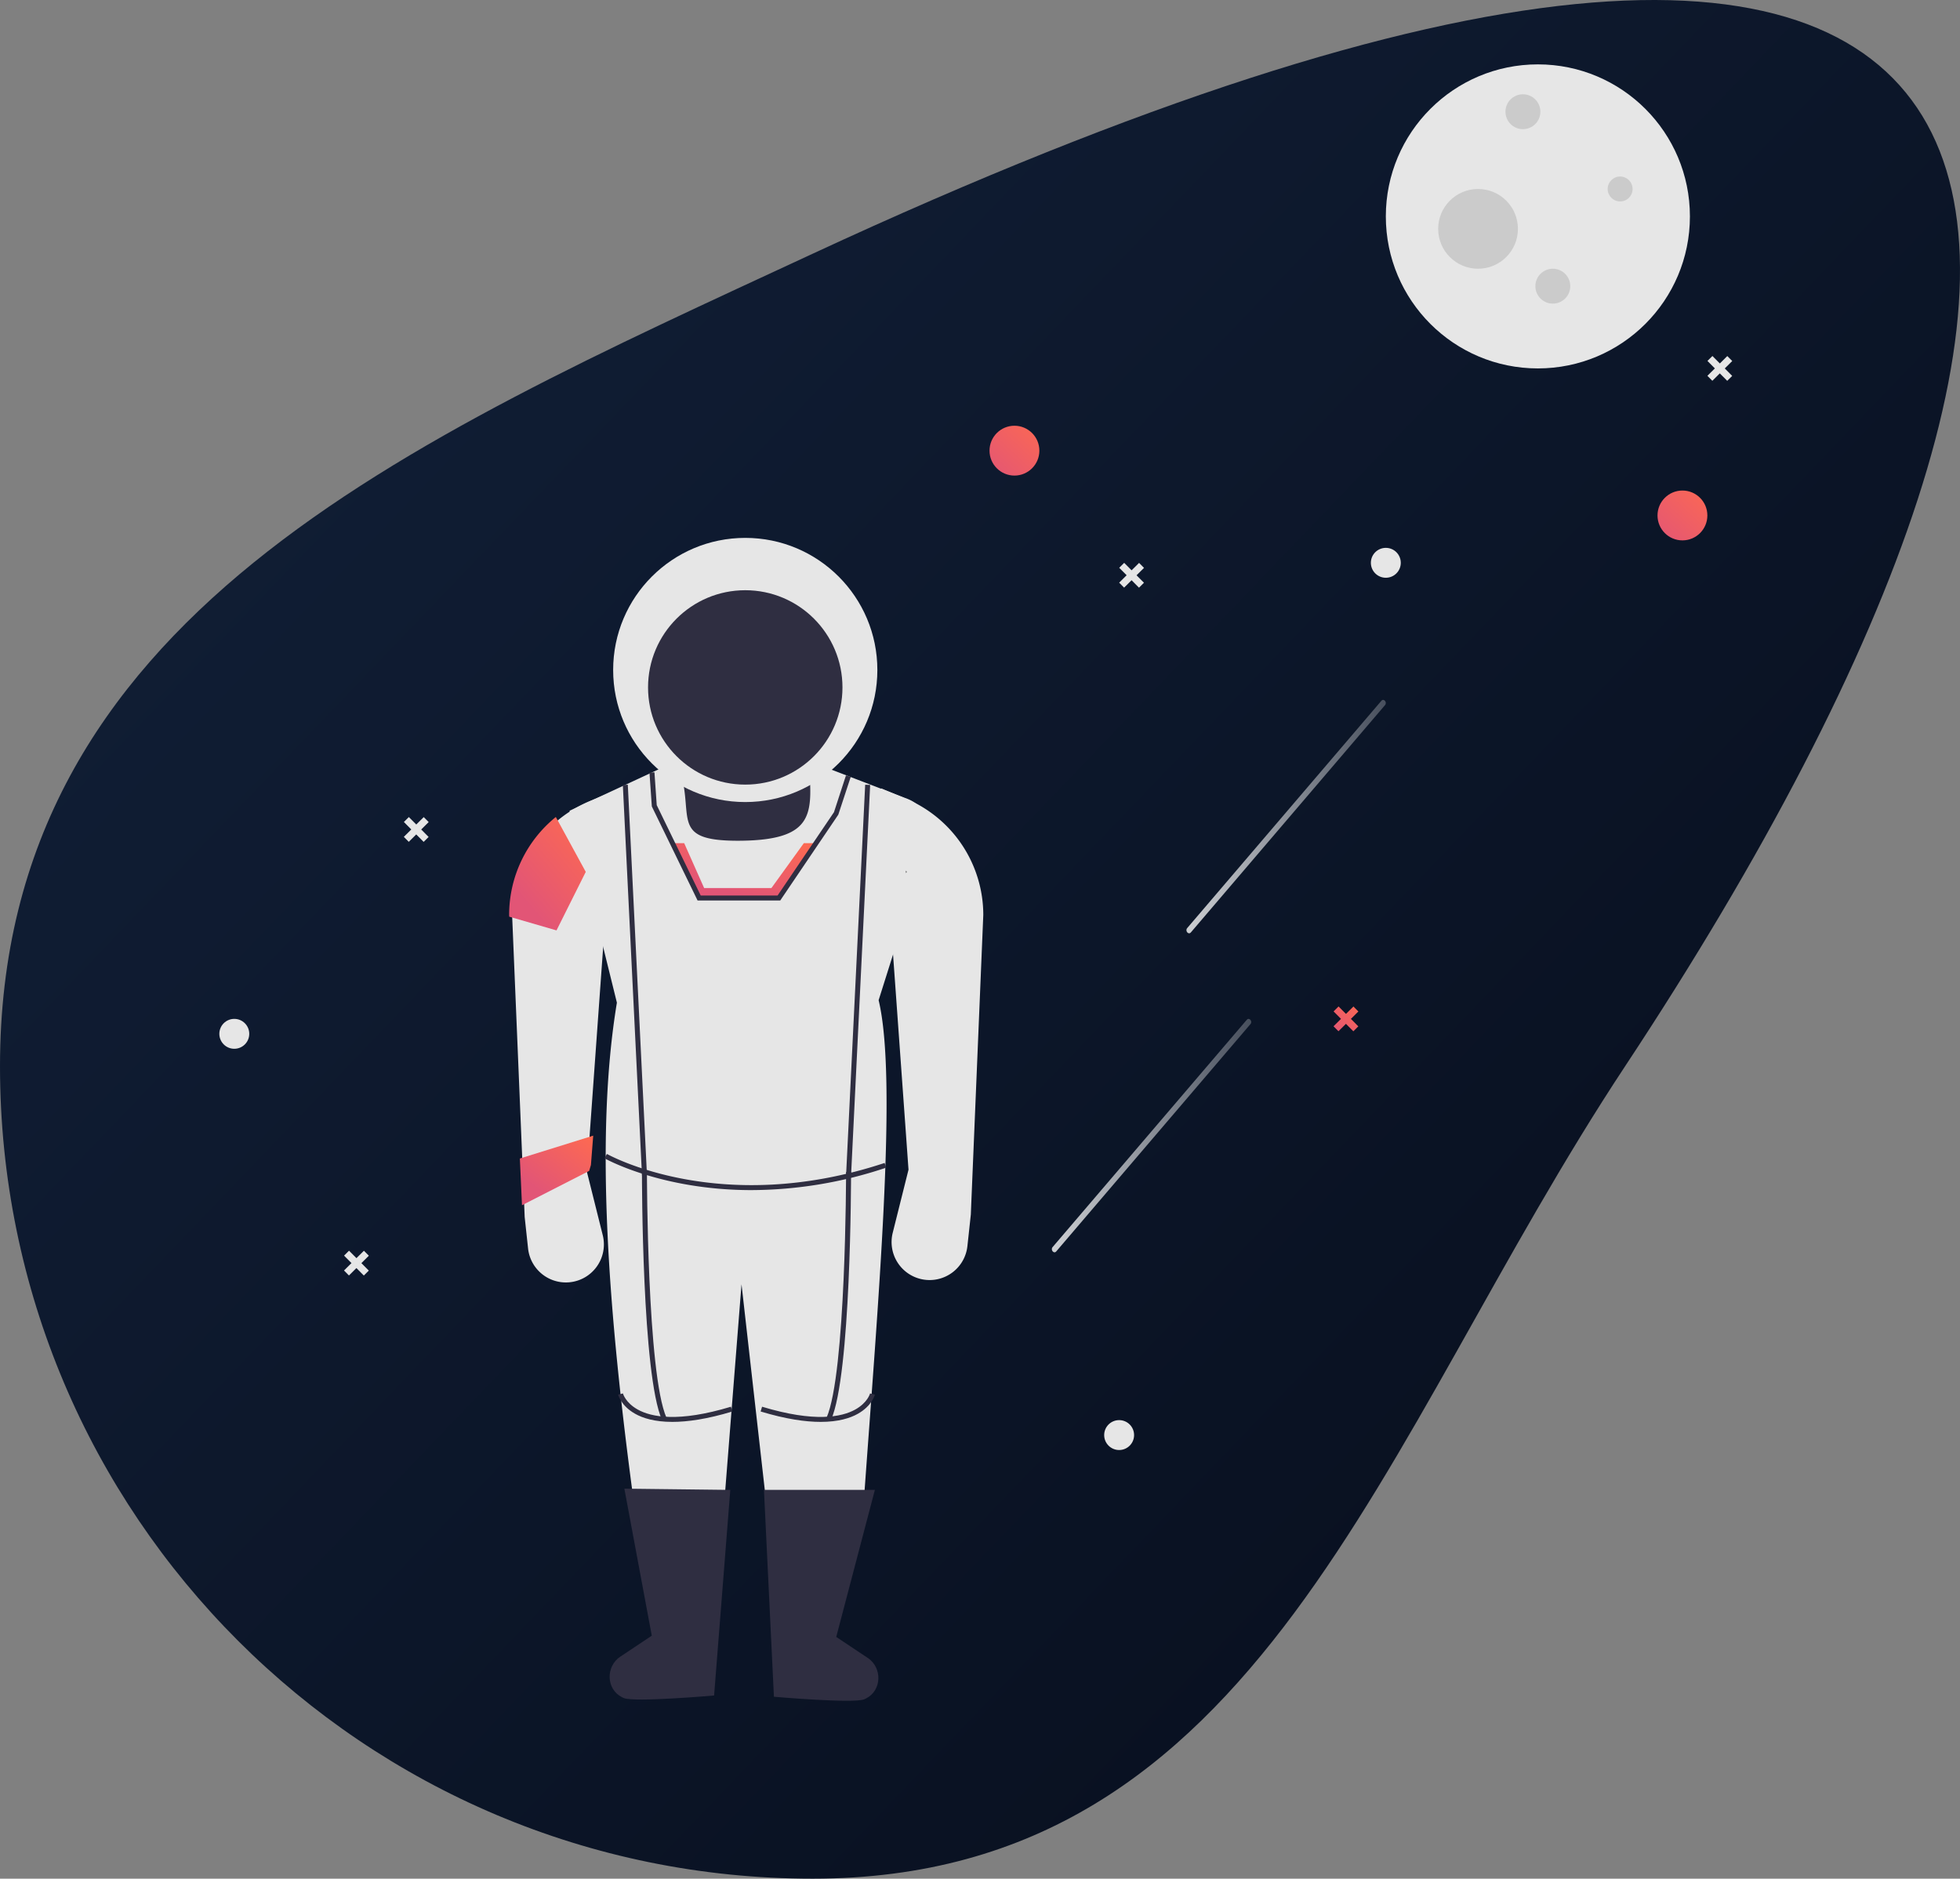 <svg id="undraw_launch_day_4e04" xmlns="http://www.w3.org/2000/svg" xmlns:xlink="http://www.w3.org/1999/xlink" width="732" height="701.72" viewBox="0 0 732 701.72">
  <rect x="0" y="0" width="732" height="701.72" fill="#808080" stroke="none"/>
  <defs>
    <linearGradient id="linear-gradient" x2="1" y2="1" gradientUnits="objectBoundingBox">
      <stop offset="0" stop-color="#13233d"/>
      <stop offset="1" stop-color="#060b18"/>
    </linearGradient>
    <linearGradient id="linear-gradient-2" x1="1.156" y1="-0.101" x2="0" y2="1.123" gradientUnits="objectBoundingBox">
      <stop offset="0" stop-color="#fe6a50"/>
      <stop offset="1" stop-color="#e25576"/>
    </linearGradient>
    <linearGradient id="linear-gradient-5" y1="0.5" x2="1" y2="0.5" gradientUnits="objectBoundingBox">
      <stop offset="0" stop-color="#fff"/>
      <stop offset="1" stop-color="#fff" stop-opacity="0.302"/>
    </linearGradient>
    <linearGradient id="linear-gradient-7" x1="1" y1="0" x2="0.328" y2="0.843" xlink:href="#linear-gradient-2"/>
  </defs>
  <path id="Path_124" data-name="Path 124" d="M780.28,439.256C687.875,579.079,644.415,742.72,476.816,742.72S173.351,606.854,173.351,439.256s151.44-232.909,303.464-303.464C970.6-93.376,987.041,126.393,780.28,439.256Z" transform="translate(-173.351 -41)" fill="url(#linear-gradient)"/>
  <circle id="Ellipse_33" data-name="Ellipse 33" cx="56.783" cy="56.783" r="56.783" transform="translate(517.565 24.045)" fill="#e6e6e6"/>
  <circle id="Ellipse_34" data-name="Ellipse 34" cx="6.516" cy="6.516" r="6.516" transform="translate(562.247 35.215)" fill="#cbcbcb"/>
  <circle id="Ellipse_35" data-name="Ellipse 35" cx="6.516" cy="6.516" r="6.516" transform="translate(573.417 100.376)" fill="#cbcbcb"/>
  <circle id="Ellipse_36" data-name="Ellipse 36" cx="4.654" cy="4.654" r="4.654" transform="translate(600.413 65.934)" fill="#cbcbcb"/>
  <circle id="Ellipse_37" data-name="Ellipse 37" cx="14.894" cy="14.894" r="14.894" transform="translate(537.113 70.589)" fill="#cbcbcb"/>
  <circle id="Ellipse_38" data-name="Ellipse 38" cx="9.309" cy="9.309" r="9.309" transform="translate(369.556 159.021)" fill="url(#linear-gradient-2)"/>
  <circle id="Ellipse_39" data-name="Ellipse 39" cx="9.309" cy="9.309" r="9.309" transform="translate(619.03 183.224)" fill="url(#linear-gradient-2)"/>
  <circle id="Ellipse_40" data-name="Ellipse 40" cx="5.585" cy="5.585" r="5.585" transform="translate(511.98 204.634)" fill="#e6e6e6"/>
  <circle id="Ellipse_41" data-name="Ellipse 41" cx="5.585" cy="5.585" r="5.585" transform="translate(81.917 380.569)" fill="#e6e6e6"/>
  <circle id="Ellipse_42" data-name="Ellipse 42" cx="5.585" cy="5.585" r="5.585" transform="translate(412.377 530.44)" fill="#e6e6e6"/>
  <path id="Path_125" data-name="Path 125" d="M587.992,438.242l-2.787,2.769-2.769-2.788-1.858,1.846,2.768,2.788-2.788,2.768,1.846,1.859,2.788-2.769,2.769,2.788,1.858-1.846-2.769-2.788,2.788-2.768Z" transform="translate(-82.527 -62.294)" fill="url(#linear-gradient-2)"/>
  <path id="Path_126" data-name="Path 126" d="M157.2,544.585l-2.788,2.768-2.768-2.788-1.859,1.846,2.769,2.788-2.788,2.768,1.846,1.859,2.787-2.769,2.769,2.788L159.025,552l-2.769-2.787,2.788-2.769Z" transform="translate(-21.289 -77.411)" fill="#e6e6e6"/>
  <path id="Path_127" data-name="Path 127" d="M183.241,355.773l-2.788,2.768-2.768-2.787-1.859,1.845,2.769,2.788-2.788,2.769,1.846,1.858,2.787-2.768,2.769,2.787,1.859-1.845L182.3,360.4l2.788-2.769Z" transform="translate(-24.991 -50.571)" fill="#e6e6e6"/>
  <path id="Path_128" data-name="Path 128" d="M750.761,155.025l-2.788,2.768-2.768-2.787-1.859,1.845,2.769,2.788-2.788,2.769,1.846,1.858,2.788-2.768,2.768,2.787,1.859-1.845-2.769-2.788,2.788-2.769Z" transform="translate(-105.665 -22.034)" fill="#e6e6e6"/>
  <path id="Path_129" data-name="Path 129" d="M494.672,245.09l-2.788,2.769-2.769-2.788-1.858,1.846,2.768,2.787-2.787,2.769,1.845,1.859,2.788-2.769,2.769,2.788,1.858-1.846-2.768-2.788,2.787-2.768Z" transform="translate(-69.262 -34.837)" fill="#e6e6e6"/>
  <path id="Path_130" data-name="Path 130" d="M691.52,432.6,719.8,399.486l28.284-33.112,15.967-18.692c.883-1.034-.48-2.648-1.363-1.614l-28.284,33.112-28.284,33.112-15.967,18.692C689.273,432.019,690.637,433.632,691.52,432.6Z" transform="translate(-246.775 -84.319)" opacity="0.8" fill="url(#linear-gradient-5)"/>
  <path id="Path_131" data-name="Path 131" d="M632.923,571.494l28.284-33.112,28.284-33.112,15.967-18.692c.883-1.034-.48-2.648-1.363-1.614L675.81,518.076l-28.284,33.112L631.56,569.88C630.677,570.914,632.04,572.528,632.923,571.494Z" transform="translate(-238.446 -104.063)" opacity="0.8" fill="url(#linear-gradient-5)"/>
  <path id="Path_132" data-name="Path 132" d="M293.526,331.322h53.06V352.2a13.563,13.563,0,0,1-13.563,13.563H307.09A13.563,13.563,0,0,1,293.526,352.2V331.322Z" transform="translate(-41.725 -47.098)" fill="#2f2e41"/>
  <path id="Path_133" data-name="Path 133" d="M531.145,649.722c-12.083,12.242-24.184,12.324-36.3.395L485.532,567.8l-6.516,82.483c-12.112,9.8-23.4,11.122-33.511.364-9.647-71.266-14.891-137.473-6.516-188.036L421.3,390.939l40.028-18.617c8.061,19.939-4.652,30.137,24.1,29.8,28.495-.338,26.366-11.057,25.241-29.8l36.822,14.162a13.2,13.2,0,0,1,7.846,16.29l-18.6,58.911C543.892,491.424,536.539,574.15,531.145,649.722Z" transform="translate(-208.598 -88.098)" fill="#e6e6e6"/>
  <path id="Path_134" data-name="Path 134" d="M477.775,766.44s-29.716,2.6-33.7.964h0q-.377-.155-.734-.338c-5.916-3.021-6.1-11.48-.567-15.161L454.5,744.1l-10.24-54.922,39.562.465Z" transform="translate(-211.08 -133.139)" fill="#2f2e41"/>
  <path id="Path_135" data-name="Path 135" d="M509.665,766.983s29.716,2.6,33.7.964h0q.377-.155.734-.338c5.916-3.021,6.1-11.48.567-15.161l-11.726-7.806,14.429-54.922H505.942Z" transform="translate(-220.629 -133.217)" fill="#2f2e41"/>
  <path id="Path_136" data-name="Path 136" d="M424.271,527.767l5.89,23.561a14.2,14.2,0,0,1-6.177,15.438h0A14.2,14.2,0,0,1,402.272,556.3L401,544.522l-4.654-111.911a47.077,47.077,0,0,1,29.046-43.487l9.12-3.781Z" transform="translate(-205.05 -89.949)" fill="#e6e6e6"/>
  <path id="Path_137" data-name="Path 137" d="M595.109,431.528l-.028.661L591.32,522.52l-.726,17.454-.14,3.463-1.275,11.776a14.2,14.2,0,1,1-27.889-4.971l5.892-23.56-.13-1.75-.782-10.947-9.327-129.726,9.123,3.779A47.146,47.146,0,0,1,595.109,431.528Z" transform="translate(-227.879 -89.795)" fill="#e6e6e6"/>
  <path id="Path_138" data-name="Path 138" d="M491.468,556.952c-33.814,0-54.672-11.727-54.967-11.9l.93-1.613c.415.24,42.248,23.705,103.709,3.365l.585,1.767a159.472,159.472,0,0,1-50.257,8.377Z" transform="translate(-210.758 -112.423)" fill="#2f2e41"/>
  <path id="Path_139" data-name="Path 139" d="M460.306,643.89c-7.442-16.744-7.479-89.518-7.477-92.608l1.862,0c0,.753.034,75.465,7.317,91.85Z" transform="translate(-213.079 -113.537)" fill="#2f2e41"/>
  <path id="Path_140" data-name="Path 140" d="M462.7,658.349c-6.629,0-11.033-1.412-13.9-3.031-5.228-2.948-6.307-6.965-6.35-7.134l1.8-.462-.9.231.9-.235c.038.141.979,3.485,5.544,6.025,5.027,2.8,15.145,4.882,34.793-1.06l.538,1.782C475.721,657.308,468.392,658.349,462.7,658.349Z" transform="translate(-211.604 -127.246)" fill="#2f2e41"/>
  <rect id="Rectangle_11" data-name="Rectangle 11" width="1.862" height="145.975" transform="matrix(0.999, -0.049, 0.049, 0.999, 232.61, 293.194)" fill="#2f2e41"/>
  <path id="Path_141" data-name="Path 141" d="M534.865,643.89l-1.7-.756c7.282-16.385,7.318-91.1,7.317-91.85l1.862,0C542.344,554.371,542.307,627.146,534.865,643.89Z" transform="translate(-224.499 -113.537)" fill="#2f2e41"/>
  <path id="Path_142" data-name="Path 142" d="M526.919,658.349c-5.691,0-13.019-1.04-22.424-3.884l.538-1.782c19.648,5.941,29.764,3.856,34.793,1.06,4.565-2.54,5.506-5.884,5.543-6.025l1.8.466c-.044.169-1.122,4.186-6.35,7.134C537.952,656.937,533.546,658.349,526.919,658.349Z" transform="translate(-220.424 -127.246)" fill="#2f2e41"/>
  <rect id="Rectangle_12" data-name="Rectangle 12" width="145.975" height="1.862" transform="translate(315.991 438.905) rotate(-87.202)" fill="#2f2e41"/>
  <path id="Path_143" data-name="Path 143" d="M346.366,367.131,332.515,387.61H302.727l-9.96-20.479h4.375l7.447,16.755h25.133l12.1-16.755Z" transform="translate(-41.617 -52.188)" fill="url(#linear-gradient-7)"/>
  <path id="Path_144" data-name="Path 144" d="M394.443,379.067l.242.484-.242.447Z" transform="translate(-56.071 -53.885)"/>
  <path id="Path_145" data-name="Path 145" d="M598.861,433.3l-.028.661-17.659,5.129-10.928-21.857,11.18-20.5A47.019,47.019,0,0,1,598.862,433.3Z" transform="translate(-229.77 -91.569)" fill="url(#linear-gradient-7)"/>
  <path id="Path_146" data-name="Path 146" d="M395.01,433.3l.028.661,17.659,5.129,10.928-21.857-11.18-20.5A47.019,47.019,0,0,0,395.01,433.3Z" transform="translate(-204.86 -91.569)" fill="url(#linear-gradient-7)"/>
  <circle id="Ellipse_43" data-name="Ellipse 43" cx="49.336" cy="49.336" r="49.336" transform="translate(228.995 200.911)" fill="#e6e6e6"/>
  <circle id="Ellipse_44" data-name="Ellipse 44" cx="36.304" cy="36.304" r="36.304" transform="translate(242.027 220.459)" fill="#2f2e41"/>
  <path id="Path_147" data-name="Path 147" d="M419.965,503.017l-.756,17.454-23.876-12.827-.619-2.216-.814-10.947Z" transform="translate(-55.993 -70.291)" fill="url(#linear-gradient-7)"/>
  <path id="Path_148" data-name="Path 148" d="M226.324,503.017l.794,17.454,25.095-12.827.652-2.216.855-10.947Z" transform="translate(-32.172 -70.291)" fill="url(#linear-gradient-7)"/>
  <path id="Path_149" data-name="Path 149" d="M331.586,384.153H300.721l-17.089-35.129-.878-12.635,1.857-.129.854,12.274,16.423,33.756H330.6l21.06-31.131,4.483-13.745,1.771.576-4.639,14.1Z" transform="translate(-40.194 -47.8)" fill="#2f2e41"/>
</svg>
